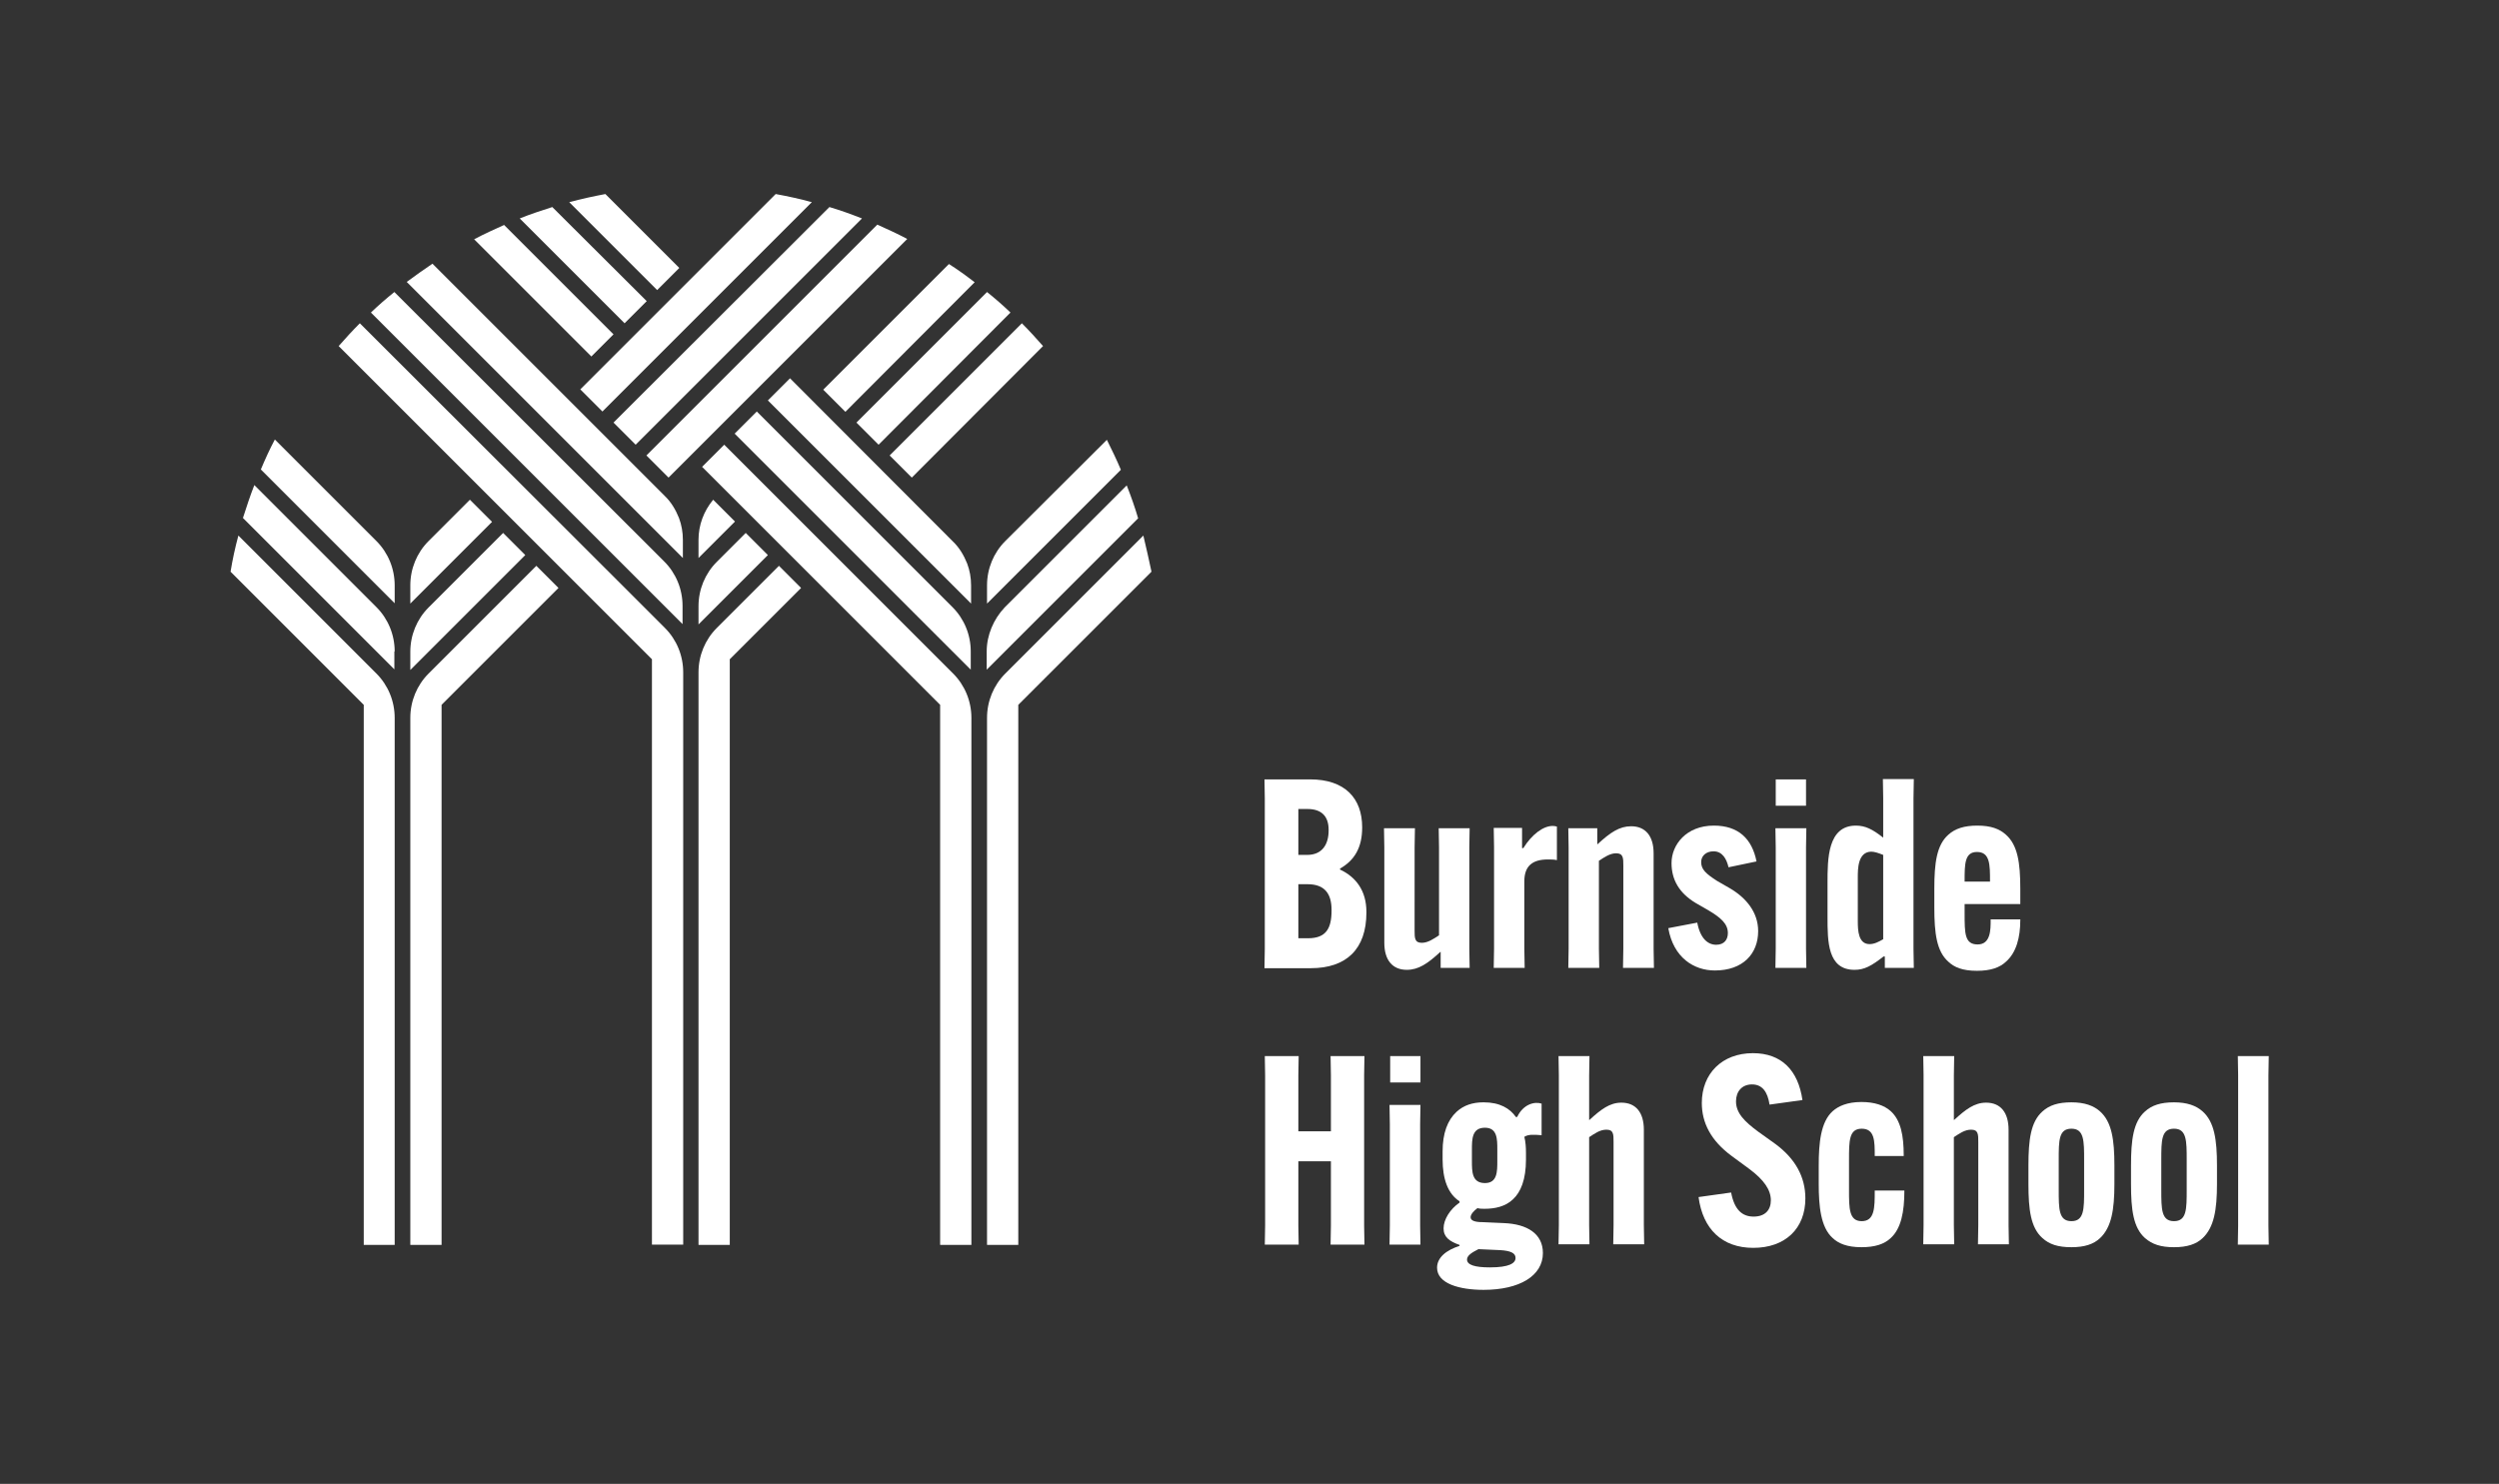 <?xml version="1.0" encoding="utf-8"?>
<!-- Generator: Adobe Illustrator 28.1.0, SVG Export Plug-In . SVG Version: 6.00 Build 0)  -->
<svg version="1.1" id="Layer_1" xmlns="http://www.w3.org/2000/svg" xmlns:xlink="http://www.w3.org/1999/xlink" x="0px" y="0px"
	 viewBox="0 0 767.4 455.8" style="enable-background:new 0 0 767.4 455.8;" xml:space="preserve">
<rect x="0" y="0" width="767.4" height="455.8" fill="#333333" stroke="none"/>
<style type="text/css">
	.st0{fill:#FFFFFF;}
	.st1{fill:#004E42;}
</style>
<g>
	<g>
		<path class="st0" d="M388.3,297.3l0.1-5.9v-46.1l-0.1-5.9h14c10.7,0,16,5.8,16,14.7v0.1c0,6.2-2.4,10.1-6.8,12.6v0.3
			c4.9,2.3,8.1,6.5,8.1,13v0.2c0,11.2-6.1,17.1-17.1,17.1H388.3z M398.7,262.6h2.7c4.6,0,6.6-3.2,6.6-7.5v-0.2
			c0-4.1-2.1-6.4-6.5-6.4h-2.8V262.6z M401.7,288.2c5.5,0,7.2-3,7.2-8.5v-0.2c0-5.1-2.2-7.9-7.4-7.9h-2.8v16.6H401.7z"/>
		<path class="st0" d="M434.4,285.8c0,2.3,0,3.8,2.2,3.8c1.9,0,3.6-1.2,5.3-2.3v-27l-0.1-5.9h9.5l-0.1,5.9v31.1l0.1,5.9h-8.9v-4.9
			h-0.1c-3.9,3.6-6.7,5.5-10.3,5.5c-4.4,0-6.9-3-6.9-8.3v-29.3l-0.1-5.9h9.5l-0.1,5.9V285.8z"/>
		<path class="st0" d="M478.1,253.9v10.3c-0.9-0.2-1.9-0.2-2.8-0.2c-4.6,0-7.2,1.9-7.2,6.7v20.7l0.1,5.9h-9.5l0.1-5.9v-31.3
			l-0.1-5.8h8.7v6.2h0.4c2.6-4.2,6.1-6.8,9-6.8C477.3,253.7,477.8,253.8,478.1,253.9z"/>
		<path class="st0" d="M498.5,265.9c0-2.3,0-3.8-2.2-3.8c-1.9,0-3.6,1.2-5.3,2.3v27l0.1,5.9h-9.5l0.1-5.9v-31.1l-0.1-5.9h8.9v4.9
			h0.1c3.9-3.6,6.7-5.5,10.3-5.5c4.4,0,6.9,3,6.9,8.3v29.3l0.1,5.9h-9.5l0.1-5.9V265.9z"/>
		<path class="st0" d="M521.2,283.4c0.9,4.8,3.2,6.8,5.8,6.8c2.5,0,3.6-1.6,3.6-3.6c0-2.9-2.3-4.8-6-7l-4-2.3c-4.9-3-7.3-7-7.3-12.2
			c0-5.6,4.5-11.5,13-11.5c7.5,0,11.7,4,13.1,11l-8.6,1.8c-0.6-2.6-1.9-4.9-4.6-4.9c-2.3,0-3.8,1.4-3.8,3.3c0,2.3,1.5,3.6,4.9,5.8
			l4,2.3c4.9,2.9,8.6,7.3,8.6,13.1c0,7-4.7,12.1-13.3,12.1c-6.4,0-12.7-3.9-14.3-13L521.2,283.4z"/>
		<path class="st0" d="M554.7,254.4l-0.1,5.9v31.1l0.1,5.9h-9.5l0.1-5.9v-31.1l-0.1-5.9H554.7z M545.3,239.4h9.3v8.1h-9.3V239.4z"/>
		<path class="st0" d="M587.7,239.4l-0.1,5.9v46.1l0.1,5.9h-8.9v-3.5h-0.4c-3.7,2.9-5.9,4.1-8.9,4.1c-8.3,0-8.3-8.7-8.3-16.3v-10.4
			c0-7.3,0-17.6,8.7-17.6c2.9,0,5.1,1.1,8.4,3.7v-12.1l-0.1-5.9H587.7z M570.5,269.5V283c0,2.9,0.2,7,3.6,7c1.5,0,2.8-0.7,4.2-1.5
			v-25.9c-1.5-0.6-2.7-1-3.7-1C570.5,261.7,570.5,266.9,570.5,269.5z"/>
		<path class="st0" d="M603.3,277.7v2.8c0,6.2,0,9.6,4,9.6c4,0,4-4.5,4-7.5v-0.2h9.1v0.2c0,5.3-1.2,10-4.4,12.8
			c-1.9,1.8-4.7,2.8-8.9,2.8c-4.5,0-7-1.1-8.8-2.8c-3.6-3.2-4.3-8.7-4.3-16.7V273c0-7.9,0.7-13.4,4.3-16.6c2.1-1.9,4.9-2.8,8.9-2.8
			c4.2,0,6.8,1,8.8,2.8c3.6,3.2,4.4,8.6,4.4,16.6v4.7H603.3z M603.3,270.8h7.8v-0.2c0-5,0-8.9-4-8.9c-3.8,0-3.8,3.7-3.8,8.9V270.8z"
			/>
		<path class="st0" d="M419,324.4l-0.1,5.9v46.1l0.1,5.9h-10.4l0.1-5.9v-19.7h-10v19.7l0.1,5.9h-10.4l0.1-5.9v-46.1l-0.1-5.9h10.4
			l-0.1,5.9v17.2h10v-17.2l-0.1-5.9H419z"/>
		<path class="st0" d="M436.2,339.4l-0.1,5.9v31.1l0.1,5.9h-9.5l0.1-5.9v-31.1l-0.1-5.9H436.2z M426.9,324.4h9.3v8.1h-9.3V324.4z"/>
		<path class="st0" d="M453.7,371.1c-1.1,0.8-2.1,1.9-2.1,2.8c0,1.1,1.5,1.5,3.6,1.5l6.7,0.3c7,0.3,11.9,3.2,11.9,9.2
			c0,7-7.2,11.3-18.2,11.3c-7.4,0-14.3-1.9-14.3-6.8c0-3.1,2.8-5.4,6.9-6.7v-0.3c-3.1-1.1-4.9-2.4-4.9-5.1s2-5.9,4.9-7.9V369
			c-3.6-2.3-5.2-6.9-5.2-12.9v-2.4c0-5.6,1.5-9.6,4.3-12.2c2.2-2,4.9-2.9,8.3-2.9c5,0,8.1,1.9,9.9,4.5h0.4c1.9-4,5.4-4.8,7.5-4.1
			v9.7c-2.4-0.2-4.1-0.3-5.3,0.5c0.4,1.6,0.5,3.3,0.5,4.9v2.1c0,6.1-1.6,10-4,12.2c-2.3,2.2-5.5,2.9-8.7,2.9
			C455.2,371.3,454.4,371.3,453.7,371.1z M460.7,384l-6.7-0.3c-2.4,1.2-3.5,2.1-3.5,3.2c0,1.6,2.3,2.4,7,2.4c6,0,7.9-1.3,7.9-2.9
			C465.4,384.9,463.9,384.2,460.7,384z M452,356.6c0,3.3,0,6.8,4,6.8c3.8,0,3.8-3.5,3.8-6.8v-3.5c0-3.2,0-6.7-3.8-6.7
			c-4,0-4,3.5-4,6.8V356.6z"/>
		<path class="st0" d="M478.6,324.4h9.5l-0.1,5.9V344h0.1c3.5-3.2,6.2-5.3,9.8-5.3c4.5,0,6.9,3.1,6.9,8.3v29.3l0.1,5.9h-9.5l0.1-5.9
			v-25.5c0-2.4,0-3.8-2.2-3.8c-2,0-3.6,1.2-5.3,2.3v27l0.1,5.9h-9.5l0.1-5.9v-46.1L478.6,324.4z"/>
		<path class="st0" d="M531.6,366.3c1,5.3,3.4,7.4,6.9,7.4s5.3-2,5.3-5c0-3.2-2.1-6.3-6.7-9.7l-5.3-3.9c-6.4-4.7-9.2-10.2-9.2-16.3
			c0-9,6.2-15.3,15.7-15.3c8.8,0,13.9,5.3,15.2,14.4l-10.1,1.4c-0.6-3.9-2.2-6.2-5.4-6.2c-3.1,0-4.9,2.2-4.9,5.2
			c0,3.6,2.6,6.2,6.8,9.3l5.3,3.8c6.1,4.5,9.2,10.1,9.2,16.7c0,9.3-6.2,15.2-16,15.2c-9.6,0-15.5-5.8-16.8-15.6L531.6,366.3z"/>
		<path class="st0" d="M584.8,365.6v0.2c0,6.4-1,11.6-4.2,14.5c-2,1.9-4.9,2.8-9,2.8c-4.5,0-7.1-1.2-8.8-2.8
			c-3.7-3.3-4.3-9.8-4.3-16.7V358c0-6.9,0.6-13.4,4.3-16.7c1.7-1.5,4.4-2.8,8.8-2.8c4,0,7,1,9,2.8c3.1,2.8,4,7.5,4,13.6v0.2h-8.9
			V355c0-4.5,0-8.3-4-8.3c-3.9,0-3.9,3.7-3.9,9.6v9.2c0,5.7,0,9.6,3.9,9.6c4,0,4-4.2,4-9.2v-0.2H584.8z"/>
		<path class="st0" d="M590.6,324.4h9.5l-0.1,5.9V344h0.1c3.5-3.2,6.2-5.3,9.8-5.3c4.5,0,6.9,3.1,6.9,8.3v29.3l0.1,5.9h-9.5l0.1-5.9
			v-25.5c0-2.4,0-3.8-2.2-3.8c-2,0-3.6,1.2-5.3,2.3v27l0.1,5.9h-9.5l0.1-5.9v-46.1L590.6,324.4z"/>
		<path class="st0" d="M627.2,380.3c-3.6-3.2-4.3-8.7-4.3-16.6V358c0-7.9,0.7-13.4,4.3-16.6c2.1-1.9,4.8-2.8,8.9-2.8
			c4,0,6.8,1,8.8,2.8c3.6,3.2,4.4,8.7,4.4,16.6v5.7c0,7.9-0.9,13.3-4.4,16.6c-2,1.9-4.8,2.8-8.8,2.8
			C631.9,383.1,629.3,382.2,627.2,380.3z M640,365.5v-9.2c0-5.9,0-9.6-3.9-9.6s-3.9,3.6-3.9,9.6v9.2c0,5.9,0,9.6,3.9,9.6
			S640,371.4,640,365.5z"/>
		<path class="st0" d="M658.7,380.3c-3.6-3.2-4.3-8.7-4.3-16.6V358c0-7.9,0.7-13.4,4.3-16.6c2.1-1.9,4.8-2.8,8.9-2.8
			c4,0,6.8,1,8.8,2.8c3.6,3.2,4.4,8.7,4.4,16.6v5.7c0,7.9-0.9,13.3-4.4,16.6c-2,1.9-4.8,2.8-8.8,2.8
			C663.5,383.1,660.9,382.2,658.7,380.3z M671.5,365.5v-9.2c0-5.9,0-9.6-3.9-9.6s-3.9,3.6-3.9,9.6v9.2c0,5.9,0,9.6,3.9,9.6
			S671.5,371.4,671.5,365.5z"/>
		<path class="st0" d="M696.7,324.4l-0.1,5.9v46.1l0.1,5.9h-9.5l0.1-5.9v-46.1l-0.1-5.9H696.7z"/>
	</g>
	<g>
		<g>
			<path class="st0" d="M121.2,382.4V220.5c0-5.1-2-10-5.6-13.6l-42.4-42.4c-1,3.7-1.8,7.4-2.4,11.1l40.9,40.9v165.9H121.2z"/>
			<path class="st0" d="M131.6,186.6c-3.6,3.6-5.6,8.5-5.6,13.6v5.6l35.3-35.3l-6.8-6.8L131.6,186.6z"/>
			<path class="st0" d="M121.2,200.1c0-5.1-2-10-5.6-13.6l-37.5-37.5c-1.3,3.3-2.4,6.7-3.5,10.1l46.5,46.5V200.1z"/>
			<path class="st0" d="M131.6,166.2c-3.6,3.6-5.6,8.5-5.6,13.6v5.6l25.1-25.1l-6.8-6.8L131.6,166.2z"/>
			<path class="st0" d="M121.2,179.8c0-5.1-2-10-5.6-13.6l-31.2-31.2c-1.6,3-3,6.1-4.3,9.2l41.1,41.1V179.8z"/>
			<path class="st0" d="M131.6,206.9c-3.6,3.6-5.6,8.5-5.6,13.6v161.9h9.6V216.5l35.9-35.9l-6.8-6.8L131.6,206.9z"/>
			<path class="st0" d="M132.8,81c-2.7,1.8-5.3,3.7-7.9,5.6l78,78l6.8,6.8v-5.6c0-2.3-0.4-4.6-1.2-6.7c-1-2.5-2.4-4.9-4.4-6.8
				L132.8,81z M195.2,143.3l6.8,6.8L195.2,143.3z"/>
			<path class="st0" d="M110.5,99.3c-2.3,2.3-4.4,4.6-6.5,7l78.7,78.7l17.5,17.5v179.8h9.6V206.5c0-5.1-2-10-5.6-13.6l-14.7-14.7
				L110.5,99.3z"/>
			<path class="st0" d="M220.1,172.6c-3.6,3.6-5.6,8.5-5.6,13.6v5.6l21.3-21.3l-6.8-6.8L220.1,172.6z"/>
			<path class="st0" d="M310.3,96c-2.3-2.2-4.7-4.3-7.2-6.3l-40.1,40.1l6.8,6.8L310.3,96z"/>
			<path class="st0" d="M121.1,89.7c-2.5,2-4.9,4.1-7.2,6.3l78.8,78.8l16.9,16.9v-5.6c0-5.1-2-10-5.6-13.6l-4.6-4.6L121.1,89.7z"/>
			<path class="st0" d="M214.5,165.8v5.6l11.2-11.2l-6.7-6.7C216.1,157,214.5,161.3,214.5,165.8z"/>
			<path class="st0" d="M299.3,86.7c-2.6-2-5.2-3.9-7.9-5.6l-38.6,38.6l6.8,6.8L299.3,86.7z"/>
			<path class="st0" d="M320.3,106.3c-2.1-2.4-4.3-4.8-6.5-7l-40.6,40.6l6.8,6.8L320.3,106.3z"/>
			<path class="st0" d="M220.1,192.9c-3.6,3.6-5.6,8.5-5.6,13.6v175.9h9.6V202.5v0l21.9-21.9l-6.8-6.8L220.1,192.9z"/>
			<path class="st0" d="M185.9,59.6c-3.7,0.7-7.4,1.5-11.1,2.5l27,27l6.8-6.8L185.9,59.6z"/>
			<path class="st0" d="M242.6,116.2l-6.8,6.8l55.6,55.6l6.8,6.8v-5.6c0-2.3-0.4-4.6-1.2-6.7c-1-2.5-2.4-4.9-4.4-6.8L242.6,116.2z"
				/>
			<path class="st0" d="M154.8,69.1c-3.1,1.4-6.2,2.8-9.2,4.4l36,36l6.8-6.8L154.8,69.1z"/>
			<path class="st0" d="M288.7,382.4h9.6V220.5c0-5.1-2-10-5.6-13.6l-14.7-14.7l-55.6-55.6l-6.8,6.8l55.6,55.6l17.5,17.5V382.4z"/>
			<path class="st0" d="M303,200.1v5.6l46.5-46.5c-1-3.4-2.2-6.8-3.5-10.1l-37.5,37.5C305.1,190.2,303,195.1,303,200.1z"/>
			<path class="st0" d="M169.6,63.6c-3.4,1.1-6.8,2.2-10,3.5l32.2,32.2l6.8-6.8L169.6,63.6z"/>
			<path class="st0" d="M232.4,126.4l-6.8,6.8l55.6,55.6l16.9,16.9v-5.6c0-5.1-2-10-5.6-13.6l-4.6-4.6L232.4,126.4z"/>
			<path class="st0" d="M308.7,166.2c-3.6,3.6-5.6,8.5-5.6,13.6v5.6l41.1-41.1c-1.3-3.1-2.8-6.2-4.3-9.2L308.7,166.2z"/>
			<path class="st0" d="M351.1,164.5l-42.4,42.4c-3.6,3.6-5.6,8.5-5.6,13.6v161.9h9.6V216.5l40.9-40.9
				C352.8,171.9,352,168.2,351.1,164.5z"/>
			<path class="st0" d="M198.5,139.9l6.8,6.8l73.3-73.3c-3-1.6-6.1-3-9.2-4.4L198.5,139.9z"/>
			<line class="st0" x1="195.2" y1="143.3" x2="201.9" y2="150.1"/>
			<path class="st0" d="M188.4,129.8l6.8,6.8l69.5-69.5c-3.3-1.3-6.6-2.5-10-3.5L188.4,129.8z"/>
			<path class="st0" d="M178.2,119.6l6.8,6.8l64.3-64.3c-3.6-1-7.3-1.8-11.1-2.5L178.2,119.6z"/>
		</g>
	</g>
</g>
</svg>
